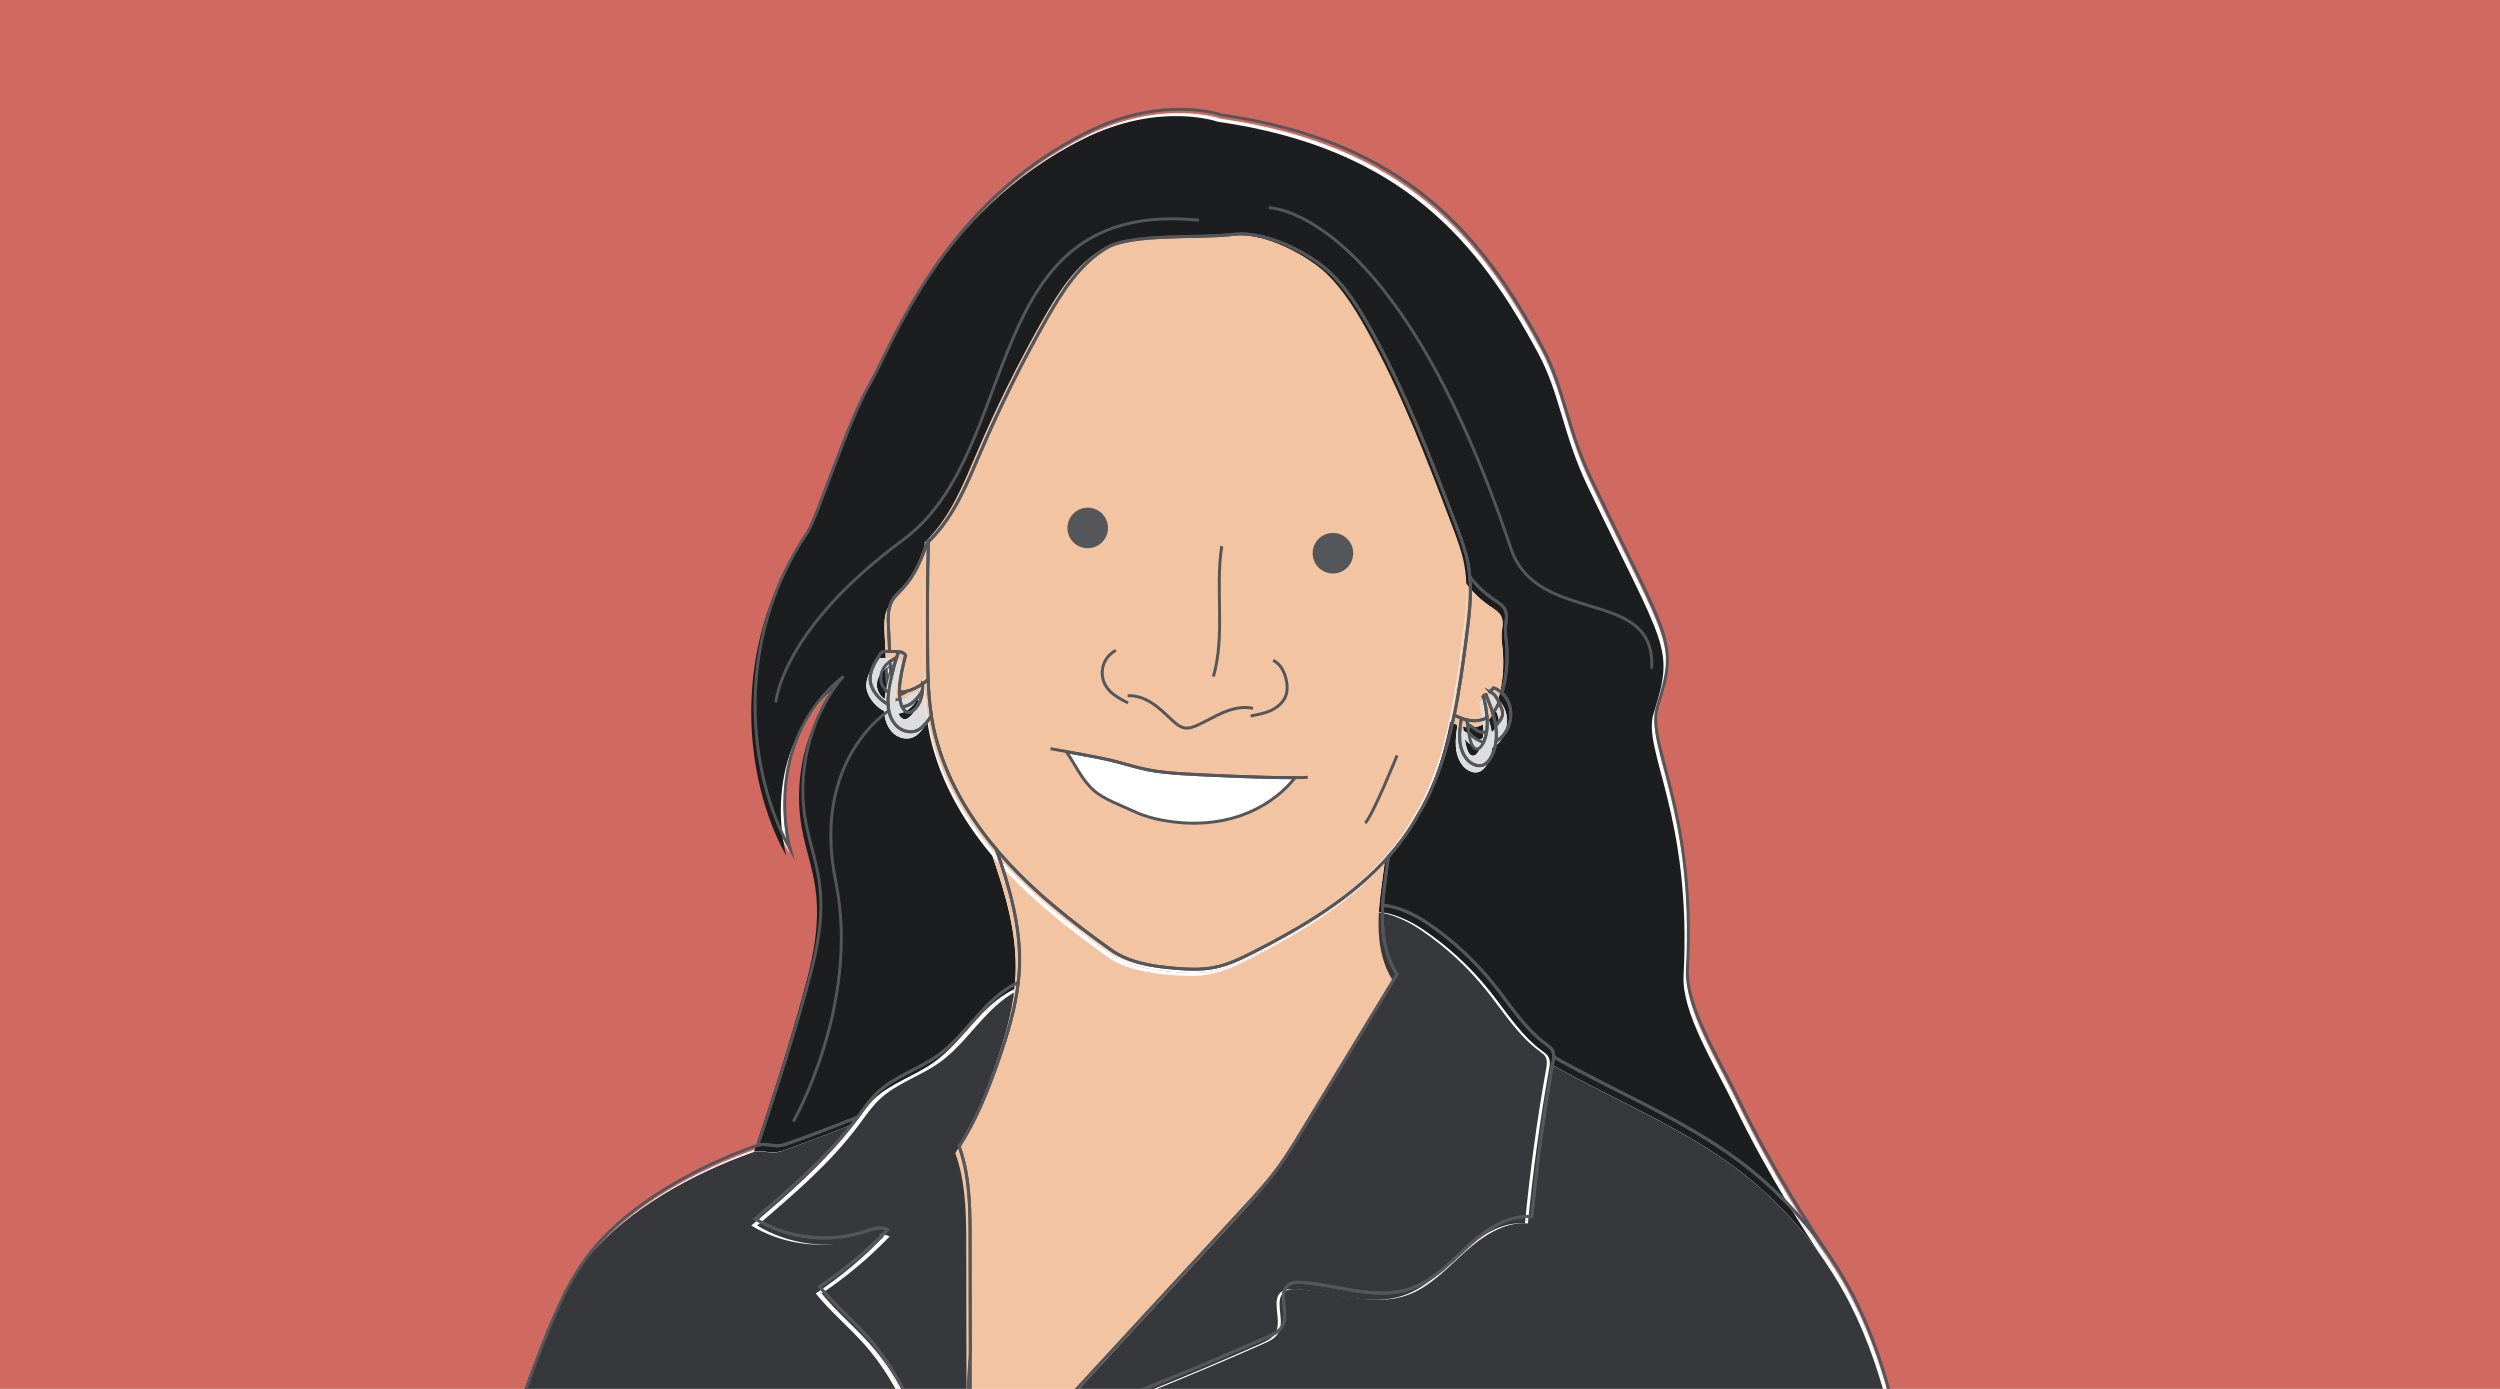 <?xml version="1.0" encoding="UTF-8"?>
<svg id="Layer_1" xmlns="http://www.w3.org/2000/svg" xmlns:xlink="http://www.w3.org/1999/xlink" version="1.1" viewBox="0 0 841.89 467.72">
  <!-- Generator: Adobe Illustrator 29.0.0, SVG Export Plug-In . SVG Version: 2.1.0 Build 186)  -->
  <defs>
    <style>
      .st0, .st1 {
        fill: none;
      }

      .st2 {
        fill: #55565a;
      }

      .st3 {
        fill: #d06a60;
      }

      .st4 {
        fill: #f2c4a2;
      }

      .st5 {
        fill: #37383b;
      }

      .st6 {
        fill: #fff;
      }

      .st7 {
        fill: #1c1d1f;
      }

      .st8 {
        fill: #ddddde;
      }

      .st9 {
        clip-path: url(#clippath);
      }

      .st1 {
        stroke: #55565a;
        stroke-miterlimit: 10;
      }
    </style>
    <clipPath id="clippath">
      <rect class="st0" width="841.89" height="467.72"/>
    </clipPath>
  </defs>
  <g class="st9">
    <rect class="st3" width="841.89" height="467.72"/>
    <g>
      <path class="st6" d="M310.24,233.83c-.13.41-.38.77-.62,1.12-1.07,1.51-2.33,2.97-4,3.77-.66.32-1.37.51-2.1.6.02.03.03.07.04.1.45.92,1.26,1.86,2.28,1.78.51-.04.97-.33,1.37-.66,1.89-1.55,2.86-3.99,3.12-6.42.09-.86.09-1.72.05-2.59-.07.05-.13.1-.2.14.17.72.27,1.46.05,2.15Z"/>
      <path class="st6" d="M302.56,234.08c0,.36,0,.73.02,1.09.89-.17,1.74-.56,2.47-1.12-.82.21-1.7.34-2.49.03Z"/>
      <path class="st6" d="M499.39,247.87c.32-.02.63-.1.94-.21.24-1.54.26-3.13.14-4.74-2.03,1.17-4.53,1.29-6.83.78.1.46.19.93.26,1.41,1.85,1.03,3.41,2.9,5.49,2.77Z"/>
      <path class="st6" d="M504.65,244.14c.53-.73.98-1.56,1.04-2.46.06-.93-.31-1.83-.67-2.7-.17-.4-.34-.8-.53-1.2-.54,1.31-1.22,2.56-2.13,3.59.42,1.39.77,2.81,1,4.25.47-.46.9-.95,1.29-1.48Z"/>
      <path class="st6" d="M264.16,386.65c8.17-2.88,16.28-5.96,24.32-9.18,2.14-2.89,4.19-5.88,6.81-8.34,5.74-5.39,13.67-7.74,20.09-12.31,6.34-4.51,10.94-11,16.37-16.57,3.15-3.23,6.81-6.23,10.85-8.17.18-1.61.33-3.22.4-4.84.57-13.65-3.29-26.97-7.79-39.96-10.6-12.56-18.84-27.43-21.66-43.6-.08-.44-.14-.88-.2-1.33-.47.7-1,1.37-1.53,2.02-.91,1.1-1.88,2.21-3.17,2.82-2.03.96-4.56.48-6.34-.89-1.78-1.37-2.86-3.5-3.3-5.7-.14-.71-.21-1.43-.25-2.16-1.68-.83-3.11-2.12-4.21-3.65-.8-1.1-1.45-2.34-1.7-3.68-.6-3.29,1.27-6.47,3.06-9.29.25-.39.51-.79.92-1,.33-.17.72-.19,1.09-.21.45-.02.9,0,1.35,0-.12-2.79-.25-5.58-.37-8.37-.13-3.01-.23-6.21,1.28-8.83.95-1.64,2.44-2.88,3.74-4.27,4.06-4.32,6.21-10.05,8.26-15.61.07-.19.37-.36.77-.47,8.15-8.09,12.52-19.2,17.05-29.8,6.53-15.27,13.93-30.17,22.13-44.6,5.26-9.25,11.22-18.68,20.42-24.04,8.34-4.86,32.39-3.1,41.96-4.38,12.49-1.67,27.75,7.58,33.24,12.92,5.49,5.34,9.59,11.93,13.33,18.62,11.76,21.05,20.36,43.69,28.91,66.24,1.61,4.25,3.24,8.53,4.09,13,.28,1.47.46,2.95.58,4.44,2.29,3.02,5.08,5.67,8.23,7.78,1.42.96,3,1.9,3.7,3.46.81,1.81.2,3.89.08,5.86-.1,1.67.16,3.34.32,5,.57,5.71.06,11.53-1.48,17.06,1.16,1.07,2.04,2.46,2.5,3.97.8,2.58.48,5.43-.61,7.89-.8,1.81-2.19,3.49-3.92,4.36-.22,2.01-.79,3.96-1.83,5.69-.56.93-1.29,1.82-2.28,2.27-1.87.85-4.13-.15-5.51-1.67-1.65-1.82-2.41-4.3-2.59-6.75-.17-2.43.19-4.86.55-7.27-.83-.3-1.64-.64-2.42-1.04-2.49,12.08-6.17,23.82-12.66,34.46-2.69,4.76-5.91,9.12-9.49,13.16-.58,4.66-1.33,9.31-1.76,13.98-.07.8-.13,1.61-.18,2.43,5.25.41,10.74,3.07,15.23,6.11,8.25,5.61,15.67,12.45,21.92,20.23,5.72,7.12,10.61,15.15,17.98,20.54.77.56,1.59,1.13,2.05,1.97.36.67.44,1.42.4,2.19,20.73,11.81,43.68,20.97,62.79,35.31,11.02,8.28,20.72,18.31,28.66,29.57-4.32-6.4-17.56-26.58-29.19-50.55-6.74-13.89-17.85-31.53-17.19-43.85,2.87-54.22-14.04-75.95-10.1-88.35,7.18-22.56,4.13-21.43-22.23-76.56-8.36-17.49-9.23-30.92-16.51-44.49-20.02-37.36-45.67-69.28-108.03-78.23,0,0-19.54-6.95-45.14,5.74-49.2,24.4-65.8,71.98-73.24,84.68-7.72,13.18-17.73,45.23-21.17,50.28-24.79,36.45-20.09,80.91-5.74,106.54,0,0-10.31-35.3,17.94-58.2,0,0-12.92,13.48-13.63,36.53s11.57,28.32,2.96,62.04c-4.62,18.1-12.16,41.48-18.15,59.27,3.6-.88,5.33,1.09,9.22-.29Z"/>
      <path class="st6" d="M299.42,223.98c-1.94,1.33-3.25,3.6-3.12,5.94.1,1.8,1.14,3.52,2.63,4.5.02-.17.03-.35.06-.52.21-1.56.51-3.11.85-4.65-.23-1.32-.3-2.68-.36-4.02-.02-.42-.04-.84-.06-1.26Z"/>
      <path class="st6" d="M494.28,247.83c.2,1.38.46,2.73.98,4.01.3.74.79,1.52,1.58,1.64.93.13,1.68-.74,2.12-1.57.12-.22.22-.45.33-.68-.5-.14-1-.33-1.48-.55-1.37-.63-2.69-1.63-3.53-2.85Z"/>
      <path class="st6" d="M493.49,216.17c-1.13,8.64-2.3,17.38-4.07,25.94.79.4,1.6.74,2.42,1.04.42.15.84.31,1.28.43.17.04.34.08.51.11,2.3.51,4.81.39,6.83-.78-.17-2.33-.63-4.69-1.1-6.95-.65.38-.09-.75.76-.78.8,2.04,1.6,4.09,2.24,6.18.91-1.02,1.59-2.27,2.13-3.59-.7-1.5-1.59-2.92-3.06-3.6.47-.61,1.12-1.07,1.28-1.26,1.05.36,2,.97,2.81,1.73,1.54-5.53,2.05-11.35,1.48-17.06-.17-1.67-.43-3.33-.32-5,.12-1.97.72-4.06-.08-5.86-.7-1.57-2.28-2.51-3.7-3.46-3.15-2.11-5.94-4.76-8.23-7.78.59,6.86-.28,13.83-1.18,20.7Z"/>
      <path class="st6" d="M493.89,245.11c.14.9.25,1.81.39,2.72.84,1.21,2.15,2.21,3.53,2.85.48.22.97.41,1.48.55.52-1.14.85-2.33,1.04-3.56-.3.11-.61.19-.94.21-2.09.14-3.64-1.74-5.49-2.77Z"/>
      <path class="st6" d="M501.44,234.19c1.47.68,2.36,2.1,3.06,3.6.19.4.36.8.53,1.2.36.86.73,1.76.67,2.7-.06.9-.51,1.73-1.04,2.46-.38.53-.82,1.02-1.29,1.48,0,.06.02.12.03.18.25,1.67.29,3.4.11,5.08,1.73-.87,3.11-2.55,3.92-4.36,1.09-2.46,1.41-5.32.61-7.89-.47-1.51-1.35-2.9-2.5-3.97-.81-.76-1.76-1.36-2.81-1.73-.16.19-.81.65-1.28,1.26Z"/>
      <path class="st6" d="M503.4,245.8c0-.06-.02-.12-.03-.18-.22-1.44-.57-2.85-1-4.25-.64-2.09-1.44-4.14-2.24-6.18-.84.03-1.41,1.16-.76.78.47,2.26.92,4.62,1.1,6.95.12,1.61.1,3.2-.14,4.74-.19,1.23-.52,2.42-1.04,3.56-.1.23-.21.46-.33.68-.44.83-1.19,1.71-2.12,1.57-.79-.11-1.28-.9-1.58-1.64-.52-1.28-.77-2.64-.98-4.01-.13-.91-.24-1.82-.39-2.72-.07-.47-.16-.94-.26-1.41-.17-.04-.34-.07-.51-.11-.44-.12-.86-.28-1.28-.43-.36,2.41-.73,4.84-.55,7.27.17,2.45.94,4.93,2.59,6.75,1.38,1.52,3.64,2.52,5.51,1.67.99-.45,1.72-1.34,2.28-2.27,1.04-1.73,1.61-3.68,1.83-5.69.19-1.68.14-3.41-.11-5.08Z"/>
      <path class="st6" d="M300,223.61c-.2.11-.39.24-.58.37.02.42.04.84.06,1.26.06,1.34.13,2.7.36,4.02.51-2.28,1.13-4.53,1.84-6.76-.04.04-.06.1-.1.13-.44.44-1.03.68-1.58.98Z"/>
      <path class="st6" d="M309.62,234.95c.25-.35.49-.71.62-1.12.23-.69.12-1.43-.05-2.15-1.53,1.05-3.21,1.85-5.01,2.34-.04.01-.08.02-.13.03-.73.56-1.58.95-2.47,1.12.07,1.44.33,2.85.94,4.14.72-.09,1.43-.29,2.1-.6,1.67-.8,2.93-2.25,4-3.77Z"/>
      <path class="st6" d="M296.3,229.93c-.13-2.34,1.18-4.62,3.12-5.94.19-.13.38-.26.58-.37.54-.3,1.14-.54,1.58-.98.04-.04.07-.09.1-.13.14-.44.28-.89.42-1.33-.01-.14-.02-.27-.07-.41-.92-.09-1.84-.13-2.77-.14-.45,0-.9-.01-1.35,0-.37.01-.76.04-1.09.21-.41.21-.67.62-.92,1-1.79,2.82-3.66,6-3.06,9.29.25,1.34.9,2.58,1.7,3.68,1.1,1.52,2.54,2.81,4.21,3.65-.07-1.34.01-2.69.17-4.02-1.49-.98-2.54-2.7-2.63-4.5Z"/>
      <path class="st6" d="M302.11,221.17c.04-.11.07-.22.1-.33,1.4-.4,2.9,1.2,2.36,1.43-.87,3.5-1.74,7.02-1.96,10.62-.02.4-.04.79-.04,1.19.79.31,1.67.18,2.49-.03.04-.01.08-.02.13-.03,1.8-.48,3.48-1.29,5.01-2.34.07-.05.13-.1.2-.14.64-.45,1.26-.95,1.84-1.48-.05-1.2-.08-2.4-.1-3.6-.05-2.46-.07-4.92-.08-7.38-.06-11.41-.11-22.82.29-35.4.21-.2.4-.41.6-.61-.4.11-.7.28-.77.47-2.05,5.56-4.2,11.28-8.26,15.61-1.3,1.38-2.79,2.63-3.74,4.27-1.51,2.61-1.42,5.81-1.28,8.83.12,2.79.25,5.58.37,8.37.92,0,1.85.04,2.77.14.05.14.06.28.07.41Z"/>
      <path class="st6" d="M310.4,231.54c.04.86.04,1.73-.05,2.59-.26,2.42-1.24,4.87-3.12,6.42-.4.33-.86.62-1.37.66-1.02.08-1.84-.86-2.28-1.78-.02-.03-.03-.07-.04-.1-.61-1.29-.87-2.71-.94-4.14-.02-.36-.02-.72-.02-1.09,0-.4.02-.8.04-1.19.22-3.6,1.1-7.12,1.96-10.62.55-.23-.96-1.83-2.36-1.43-.04.11-.07.22-.1.33-.15.44-.28.88-.42,1.33-.71,2.23-1.34,4.48-1.84,6.76-.34,1.54-.64,3.09-.85,4.65-.02.17-.04.35-.06.52-.16,1.34-.24,2.68-.17,4.02.04.72.1,1.45.25,2.16.45,2.2,1.53,4.33,3.3,5.7,1.78,1.37,4.31,1.85,6.34.89,1.29-.61,2.27-1.72,3.17-2.82.54-.65,1.06-1.32,1.53-2.02-.64-4.07-.95-8.18-1.11-12.3-.58.53-1.2,1.03-1.84,1.48Z"/>
      <path class="st6" d="M374.01,321.28c6.14,4.25,13.91,5.44,21.5,6.07,4.33.36,8.71.55,12.98-.27,4.77-.92,9.19-3.08,13.52-5.28,16.54-8.41,33.11-18.35,45.26-32.06,3.58-4.04,6.8-8.4,9.49-13.16,6.49-10.64,10.17-22.38,12.66-34.46,1.77-8.57,2.94-17.3,4.07-25.94.9-6.86,1.77-13.84,1.18-20.7-.13-1.49-.3-2.97-.58-4.44-.86-4.47-2.48-8.75-4.09-13-8.56-22.54-17.16-45.18-28.91-66.24-3.73-6.69-7.84-13.27-13.33-18.62-5.49-5.34-20.76-14.6-33.24-12.92-9.57,1.28-33.61-.47-41.96,4.38-9.2,5.35-15.16,14.79-20.42,24.04-8.21,14.44-15.6,29.33-22.13,44.6-4.53,10.59-8.89,21.7-17.05,29.8-.2.2-.4.41-.6.61-.4,12.59-.35,24-.29,35.4.01,2.46.03,4.92.08,7.38.02,1.2.06,2.4.1,3.6.16,4.12.48,8.23,1.11,12.3.07.44.13.89.2,1.33,2.82,16.18,11.06,31.04,21.66,43.6.26.31.52.63.79.94,10.98,12.76,24.32,23.26,38,33.06Z"/>
      <path class="st6" d="M292.21,451.87c-5.27-5.98-11.51-11.09-16.5-17.3,8.29-5.54,15.98-11.98,22.88-19.17-.29-.17-.6-.3-.91-.39-.93-.29-1.93-.26-2.94-.09-1.2.21-2.41.62-3.55,1-10.78,3.6-22.93,2.79-33.2-2.06-1.37-.65-2.71-1.36-4-2.15,12.23-10.42,24.58-20.96,34.19-33.83.1-.13.2-.27.3-.4-8.04,3.22-16.15,6.3-24.32,9.18-3.89,1.37-5.62-.59-9.22.29-.3.07-.62.16-.95.28-19.43,6.93-41.36,18.88-54.38,34.5-8.68,10.42-13.7,23.32-18.58,35.97-5.35,13.86-10.79,28.55-8.38,43.21.22,1.34.54,2.75,1.47,3.75.73.79,1.76,1.24,2.77,1.61,7.96,2.95,16.65,2.99,25.14,3,30.43.03,61.01.04,91.05-4.8,4.63-.74,9.41-1.68,13.19-4.45,2.84-2.08,4.89-5.05,6.61-8.12,0,0,0-.02.01-.03-4.56-14.63-10.64-28.61-20.68-40.01Z"/>
      <path class="st6" d="M342.6,332.08c-4.04,1.94-7.7,4.94-10.85,8.17-5.43,5.57-10.04,12.06-16.37,16.57-6.41,4.57-14.35,6.92-20.09,12.31-2.62,2.46-4.67,5.45-6.81,8.34-.1.13-.2.27-.3.4-9.61,12.88-21.96,23.41-34.19,33.83,1.29.79,2.63,1.5,4,2.15,10.26,4.85,22.42,5.67,33.2,2.06,1.14-.38,2.35-.79,3.55-1,1.01-.18,2.01-.2,2.94.09.31.1.62.22.91.39-6.9,7.19-14.59,13.63-22.88,19.17,5,6.21,11.23,11.32,16.5,17.3,10.04,11.4,16.13,25.38,20.68,40.01,2.51,8.05,4.56,16.3,6.54,24.43,5.73-19.14,5.53-39.42,7.01-59.4-.03-12.76-.05-25.53-.07-38.29,0-.93,0-1.86,0-2.79-.05-9.66-.39-19.45-3.68-28.5,5.88-9.12,9.9-19.3,13.44-29.56,2.89-8.36,5.48-16.92,6.48-25.68Z"/>
      <path class="st6" d="M624.18,438.38c-2.48-4.9-5.3-9.64-8.38-14.19h.01s-.37-.53-1.03-1.5c-.14-.21-.28-.42-.43-.63-7.94-11.27-17.64-21.3-28.66-29.57-19.11-14.34-42.06-23.5-62.79-35.31-.03.57-.12,1.15-.22,1.7-3.08,17.26-5.46,34.65-7.14,52.11-7.99-.65-15.29,4.31-21.25,9.69-.05.05-.1.09-.15.14-5.98,5.43-11.68,11.68-19.3,14.36-11.7,4.12-24.38-1.18-36.75-2.05-1.47-.1-3.05-.12-4.29.68-4.15,2.68.13,9.66-2.24,13.99-1.02,1.86-3.09,2.84-5.03,3.7-24.17,10.71-48.7,20.6-73.54,29.64-.48.66-.97,1.3-1.43,1.98-1.24,1.84-2.38,4.39-.97,6.1.74.89,1.96,1.21,3.1,1.42,7.28,1.38,14.76.82,22.16,1.13,13.31.57,26.37,3.98,39.67,4.84,16.48,1.07,32.97-1.8,49.48-1.84,21.86-.05,43.4,4.84,65.12,7.37,38.43,4.48,78.11,1.68,115.03,13.23-4.38-26.35-8.92-53.16-20.98-76.99Z"/>
      <path class="st6" d="M522.52,354.99c-.45-.84-1.28-1.4-2.05-1.97-7.37-5.39-12.26-13.42-17.98-20.54-6.25-7.78-13.67-14.62-21.92-20.23-4.48-3.05-9.98-5.7-15.23-6.11-.48,8.1.39,16.5,4.81,23.23-8.98,14.73-18.12,29.8-27.28,44.91-1.55,2.55-3.09,5.1-4.64,7.66-2.56,4.22-5.12,8.45-8.03,12.43-3.39,4.63-7.25,8.9-11.14,13.13-.45.49-.9.98-1.35,1.46-2.85,3.09-5.69,6.17-8.54,9.26-15.75,17.07-31.51,34.15-47.26,51.22-3.03,3.28-6.29,6.7-10.19,8.7.24,1.04.61,2.06,1.16,3.04.04-.01.07-.03.11-.04,24.84-9.04,49.38-18.92,73.54-29.64,1.94-.86,4.01-1.84,5.03-3.7,2.37-4.33-1.91-11.31,2.24-13.99,1.24-.8,2.82-.79,4.29-.68,12.37.87,25.06,6.17,36.75,2.05,7.62-2.68,13.32-8.93,19.3-14.36.05-.05.1-.09.15-.14,5.96-5.38,13.26-10.34,21.25-9.69,1.68-17.46,4.06-34.84,7.14-52.11.1-.56.19-1.13.22-1.7.04-.77-.04-1.52-.4-2.19Z"/>
      <path class="st6" d="M465.34,306.15c.05-.81.1-1.62.18-2.43.42-4.67,1.18-9.32,1.76-13.98-12.15,13.71-28.73,23.64-45.26,32.06-4.33,2.2-8.75,4.36-13.52,5.28-4.26.82-8.65.63-12.98.27-7.59-.63-15.36-1.81-21.5-6.07-13.68-9.8-27.02-20.3-38-33.06-.27-.31-.53-.63-.79-.94,4.49,12.99,8.35,26.31,7.79,39.96-.07,1.62-.22,3.23-.4,4.84-1,8.76-3.59,17.32-6.48,25.68-3.54,10.26-7.56,20.44-13.44,29.56,3.29,9.05,3.63,18.84,3.68,28.5,0,.93,0,1.86,0,2.79.03,12.76.05,25.53.07,38.29.01,6.58.03,13.17.04,19.75,7.12.44,14.04,4.37,21.03,2.98,1.49-.29,2.88-.81,4.2-1.49,3.9-2,7.16-5.42,10.19-8.7,15.75-17.07,31.51-34.15,47.26-51.22,2.85-3.09,5.69-6.17,8.54-9.26.45-.49.9-.98,1.35-1.46,3.89-4.23,7.74-8.5,11.14-13.13,2.92-3.98,5.48-8.21,8.03-12.43,1.55-2.55,3.09-5.1,4.64-7.66,9.16-15.11,18.29-30.17,27.28-44.91-4.42-6.73-5.29-15.13-4.81-23.23Z"/>
    </g>
    <g>
      <path class="st7" d="M309.24,234.83c-.13.41-.38.77-.62,1.12-1.07,1.51-2.33,2.97-4,3.77-.66.32-1.37.51-2.1.6.02.03.03.07.04.1.45.92,1.26,1.86,2.28,1.78.51-.04.97-.33,1.37-.66,1.89-1.55,2.86-3.99,3.12-6.42.09-.86.09-1.72.05-2.59-.07.05-.13.1-.2.14.17.72.27,1.46.05,2.15Z"/>
      <path class="st1" d="M301.56,235.09c0,.36,0,.73.02,1.09.89-.17,1.74-.56,2.47-1.12-.82.21-1.7.34-2.49.03Z"/>
      <path class="st7" d="M498.38,248.87c.32-.02.63-.1.94-.21.24-1.54.26-3.13.14-4.74-2.03,1.17-4.53,1.29-6.83.78.1.46.19.93.26,1.41,1.85,1.03,3.41,2.9,5.49,2.77Z"/>
      <path class="st7" d="M503.65,245.14c.53-.73.98-1.56,1.04-2.46.06-.93-.31-1.83-.67-2.7-.17-.4-.34-.8-.53-1.2-.54,1.31-1.22,2.56-2.13,3.59.42,1.39.77,2.81,1,4.25.47-.46.9-.95,1.29-1.48Z"/>
      <path class="st7" d="M263.16,387.65c8.17-2.88,16.28-5.96,24.32-9.18,2.14-2.89,4.19-5.88,6.81-8.34,5.74-5.39,13.67-7.74,20.09-12.31,6.34-4.51,10.94-11,16.37-16.57,3.15-3.23,6.81-6.23,10.85-8.17.18-1.61.33-3.22.4-4.84.57-13.65-3.29-26.97-7.79-39.96-10.6-12.56-18.84-27.43-21.66-43.6-.08-.44-.14-.88-.2-1.33-.47.7-1,1.37-1.53,2.02-.91,1.1-1.88,2.21-3.17,2.82-2.03.96-4.56.48-6.34-.89-1.78-1.37-2.86-3.5-3.3-5.7-.14-.71-.21-1.43-.25-2.16-1.68-.83-3.11-2.12-4.21-3.65-.8-1.1-1.45-2.34-1.7-3.68-.6-3.29,1.27-6.47,3.06-9.29.25-.39.51-.79.92-1,.33-.17.72-.19,1.09-.21.45-.02.9,0,1.35,0-.12-2.79-.25-5.58-.37-8.37-.13-3.01-.23-6.21,1.28-8.83.95-1.64,2.44-2.88,3.74-4.27,4.06-4.32,6.21-10.05,8.26-15.61.07-.19.37-.36.77-.47,8.15-8.09,12.52-19.2,17.05-29.8,6.53-15.27,13.93-30.17,22.13-44.6,5.26-9.25,11.22-18.68,20.42-24.04,8.34-4.86,32.39-3.1,41.96-4.38,12.49-1.67,27.75,7.58,33.24,12.92,5.49,5.34,9.59,11.93,13.33,18.62,11.76,21.05,20.36,43.69,28.91,66.24,1.61,4.25,3.24,8.53,4.09,13,.28,1.47.46,2.95.58,4.44,2.29,3.02,5.08,5.67,8.23,7.78,1.42.96,3,1.9,3.7,3.46.81,1.81.2,3.89.08,5.86-.1,1.67.16,3.34.32,5,.57,5.71.06,11.53-1.48,17.06,1.16,1.07,2.04,2.46,2.5,3.97.8,2.58.48,5.43-.61,7.89-.8,1.81-2.19,3.49-3.92,4.36-.22,2.01-.79,3.96-1.83,5.69-.56.93-1.29,1.82-2.28,2.27-1.87.85-4.13-.15-5.51-1.67-1.65-1.82-2.41-4.3-2.59-6.75-.17-2.43.19-4.86.55-7.27-.83-.3-1.64-.64-2.42-1.04-2.49,12.08-6.17,23.82-12.66,34.46-2.69,4.76-5.91,9.12-9.49,13.16-.58,4.66-1.33,9.31-1.76,13.98-.07.8-.13,1.61-.18,2.43,5.25.41,10.74,3.07,15.23,6.11,8.25,5.61,15.67,12.45,21.92,20.23,5.72,7.12,10.61,15.15,17.98,20.54.77.56,1.59,1.13,2.05,1.97.36.67.44,1.42.4,2.19,20.73,11.81,43.68,20.97,62.79,35.31,11.02,8.28,20.72,18.31,28.66,29.57-4.32-6.4-17.56-26.58-29.19-50.55-6.74-13.89-17.85-31.53-17.19-43.85,2.87-54.22-14.04-75.95-10.1-88.35,7.18-22.56,4.13-21.43-22.23-76.56-8.36-17.49-9.23-30.92-16.51-44.49-20.02-37.36-45.67-69.28-108.03-78.23,0,0-19.54-6.95-45.14,5.74-49.2,24.4-65.8,71.98-73.24,84.68-7.72,13.18-17.73,45.23-21.17,50.28-24.79,36.45-20.09,80.91-5.74,106.54,0,0-10.31-35.3,17.94-58.2,0,0-12.92,13.48-13.63,36.53s11.57,28.32,2.96,62.04c-4.62,18.1-12.16,41.48-18.15,59.27,3.6-.88,5.33,1.09,9.22-.29Z"/>
      <path class="st7" d="M298.42,224.98c-1.94,1.33-3.25,3.6-3.12,5.94.1,1.8,1.14,3.52,2.63,4.5.02-.17.03-.35.06-.52.21-1.56.51-3.11.85-4.65-.23-1.32-.3-2.68-.36-4.02-.02-.42-.04-.84-.06-1.26Z"/>
      <path class="st7" d="M493.28,248.83c.2,1.38.46,2.73.98,4.01.3.74.79,1.52,1.58,1.64.93.13,1.68-.74,2.12-1.57.12-.22.22-.45.33-.68-.5-.14-1-.33-1.48-.55-1.37-.63-2.69-1.63-3.53-2.85Z"/>
      <path class="st4" d="M492.49,217.18c-1.13,8.64-2.3,17.38-4.07,25.94.79.4,1.6.74,2.42,1.04.42.15.84.31,1.28.43.17.04.34.08.51.11,2.3.51,4.81.39,6.83-.78-.17-2.33-.63-4.69-1.1-6.95-.65.38-.09-.75.76-.78.8,2.04,1.6,4.09,2.24,6.18.91-1.02,1.59-2.27,2.13-3.59-.7-1.5-1.59-2.92-3.06-3.6.47-.61,1.12-1.07,1.28-1.26,1.05.36,2,.97,2.81,1.73,1.54-5.53,2.05-11.35,1.48-17.06-.17-1.67-.43-3.33-.32-5,.12-1.97.72-4.06-.08-5.86-.7-1.57-2.28-2.51-3.7-3.46-3.15-2.11-5.94-4.76-8.23-7.78.59,6.86-.28,13.83-1.18,20.7Z"/>
      <path class="st8" d="M492.89,246.11c.14.9.25,1.81.39,2.72.84,1.21,2.15,2.21,3.53,2.85.48.22.97.41,1.48.55.52-1.14.85-2.33,1.04-3.56-.3.11-.61.19-.94.21-2.09.14-3.64-1.74-5.49-2.77Z"/>
      <path class="st8" d="M500.44,235.19c1.47.68,2.36,2.1,3.06,3.6.19.4.36.8.53,1.2.36.86.73,1.76.67,2.7-.06.9-.51,1.73-1.04,2.46-.38.53-.82,1.02-1.29,1.48,0,.06.02.12.03.18.25,1.67.29,3.4.11,5.08,1.73-.87,3.11-2.55,3.92-4.36,1.09-2.46,1.41-5.32.61-7.89-.47-1.51-1.35-2.9-2.5-3.97-.81-.76-1.76-1.36-2.81-1.73-.16.19-.81.65-1.28,1.26Z"/>
      <path class="st8" d="M502.39,246.8c0-.06-.02-.12-.03-.18-.22-1.44-.57-2.85-1-4.25-.64-2.09-1.44-4.14-2.24-6.18-.84.03-1.41,1.16-.76.78.47,2.26.92,4.62,1.1,6.95.12,1.61.1,3.2-.14,4.74-.19,1.23-.52,2.42-1.04,3.56-.1.23-.21.46-.33.68-.44.83-1.19,1.71-2.12,1.57-.79-.11-1.28-.9-1.58-1.64-.52-1.28-.77-2.64-.98-4.01-.13-.91-.24-1.82-.39-2.72-.07-.47-.16-.94-.26-1.41-.17-.04-.34-.07-.51-.11-.44-.12-.86-.28-1.28-.43-.36,2.41-.73,4.84-.55,7.27.17,2.45.94,4.93,2.59,6.75,1.38,1.52,3.64,2.52,5.51,1.67.99-.45,1.72-1.34,2.28-2.27,1.04-1.73,1.61-3.68,1.83-5.69.19-1.68.14-3.41-.11-5.08Z"/>
      <path class="st1" d="M299,224.61c-.2.11-.39.24-.58.37.02.42.04.84.06,1.26.06,1.34.13,2.7.36,4.02.51-2.28,1.13-4.53,1.84-6.76-.04.04-.06.1-.1.13-.44.44-1.03.68-1.58.98Z"/>
      <path class="st8" d="M308.62,235.95c.25-.35.49-.71.62-1.12.23-.69.12-1.43-.05-2.15-1.53,1.05-3.21,1.85-5.01,2.34-.04.01-.08.02-.13.03-.73.56-1.58.95-2.47,1.12.07,1.44.33,2.85.94,4.14.72-.09,1.43-.29,2.1-.6,1.67-.8,2.93-2.25,4-3.77Z"/>
      <path class="st8" d="M295.3,230.93c-.13-2.34,1.18-4.62,3.12-5.94.19-.13.38-.26.58-.37.54-.3,1.14-.54,1.58-.98.04-.04.07-.09.1-.13.14-.44.28-.89.42-1.33-.01-.14-.02-.27-.07-.41-.92-.09-1.84-.13-2.77-.14-.45,0-.9-.01-1.35,0-.37.01-.76.04-1.09.21-.41.21-.67.62-.92,1-1.79,2.82-3.66,6-3.06,9.29.25,1.34.9,2.58,1.7,3.68,1.1,1.52,2.54,2.81,4.21,3.65-.07-1.34.01-2.69.17-4.02-1.49-.98-2.54-2.7-2.63-4.5Z"/>
      <path class="st4" d="M301.11,222.17c.04-.11.07-.22.1-.33,1.4-.4,2.9,1.2,2.36,1.43-.87,3.5-1.74,7.02-1.96,10.62-.02.4-.04.79-.04,1.19.79.31,1.67.18,2.49-.03.04-.01.08-.02.13-.03,1.8-.48,3.48-1.29,5.01-2.34.07-.05.13-.1.2-.14.64-.45,1.26-.95,1.84-1.48-.05-1.2-.08-2.4-.1-3.6-.05-2.46-.07-4.92-.08-7.38-.06-11.41-.11-22.82.29-35.4.21-.2.4-.41.6-.61-.4.11-.7.28-.77.47-2.05,5.56-4.2,11.28-8.26,15.61-1.3,1.38-2.79,2.63-3.74,4.27-1.51,2.61-1.42,5.81-1.28,8.83.12,2.79.25,5.58.37,8.37.92,0,1.85.04,2.77.14.05.14.06.28.07.41Z"/>
      <path class="st8" d="M309.39,232.54c.04.86.04,1.73-.05,2.59-.26,2.42-1.24,4.87-3.12,6.42-.4.33-.86.62-1.37.66-1.02.08-1.84-.86-2.28-1.78-.02-.03-.03-.07-.04-.1-.61-1.29-.87-2.71-.94-4.14-.02-.36-.02-.72-.02-1.09,0-.4.02-.8.04-1.19.22-3.6,1.1-7.12,1.96-10.62.55-.23-.96-1.83-2.36-1.43-.04.11-.07.22-.1.33-.15.44-.28.88-.42,1.33-.71,2.23-1.34,4.48-1.84,6.76-.34,1.54-.64,3.09-.85,4.65-.02.17-.04.35-.06.52-.16,1.34-.24,2.68-.17,4.02.04.72.1,1.45.25,2.16.45,2.2,1.53,4.33,3.3,5.7,1.78,1.37,4.31,1.85,6.34.89,1.29-.61,2.27-1.72,3.17-2.82.54-.65,1.06-1.32,1.53-2.02-.64-4.07-.95-8.18-1.11-12.3-.58.53-1.2,1.03-1.84,1.48Z"/>
      <path class="st4" d="M373.01,320.28c6.14,4.25,13.91,5.44,21.5,6.07,4.33.36,8.71.55,12.98-.27,4.77-.92,9.19-3.08,13.52-5.28,16.54-8.41,33.11-18.35,45.26-32.06,3.58-4.04,6.8-8.4,9.49-13.16,6.49-10.64,10.17-22.38,12.66-34.46,1.77-8.57,2.94-17.3,4.07-25.94.9-6.86,1.77-13.84,1.18-20.7-.13-1.49-.3-2.97-.58-4.44-.86-4.47-2.48-8.75-4.09-13-8.56-22.54-17.16-45.18-28.91-66.24-3.73-6.69-7.84-13.27-13.33-18.62-5.49-5.34-20.76-14.6-33.24-12.92-9.57,1.28-33.61-.47-41.96,4.38-9.2,5.35-15.16,14.79-20.42,24.04-8.21,14.44-15.6,29.33-22.13,44.6-4.53,10.59-8.89,21.7-17.05,29.8-.2.2-.4.41-.6.61-.4,12.59-.35,24-.29,35.4.01,2.46.03,4.92.08,7.38.02,1.2.06,2.4.1,3.6.16,4.12.48,8.23,1.11,12.3.07.44.13.89.2,1.33,2.82,16.18,11.06,31.04,21.66,43.6.26.31.52.63.79.94,10.98,12.76,24.32,23.26,38,33.06Z"/>
      <path class="st5" d="M291.21,452.87c-5.27-5.98-11.51-11.09-16.5-17.3,8.29-5.54,15.98-11.98,22.88-19.17-.29-.17-.6-.3-.91-.39-.93-.29-1.93-.26-2.94-.09-1.2.21-2.41.62-3.55,1-10.78,3.6-22.93,2.79-33.2-2.06-1.37-.65-2.71-1.36-4-2.15,12.23-10.42,24.58-20.96,34.19-33.83.1-.13.2-.27.3-.4-8.04,3.22-16.15,6.3-24.32,9.18-3.89,1.37-5.62-.59-9.22.29-.3.07-.62.16-.95.28-19.43,6.93-41.36,18.88-54.38,34.5-8.68,10.42-13.7,23.32-18.58,35.97-5.35,13.86-10.79,28.55-8.38,43.21.22,1.34.54,2.75,1.47,3.75.73.79,1.76,1.24,2.77,1.61,7.96,2.95,16.65,2.99,25.14,3,30.43.03,61.01.04,91.05-4.8,4.63-.74,9.41-1.68,13.19-4.45,2.84-2.08,4.89-5.05,6.61-8.12,0,0,0-.02.01-.03-4.56-14.63-10.64-28.61-20.68-40.01Z"/>
      <path class="st5" d="M343.6,333.08c-4.04,1.94-7.7,4.94-10.85,8.17-5.43,5.57-10.04,12.06-16.37,16.57-6.41,4.57-14.35,6.92-20.09,12.31-2.62,2.46-4.67,5.45-6.81,8.34-.1.13-.2.27-.3.4-9.61,12.88-21.96,23.41-34.19,33.83,1.29.79,2.63,1.5,4,2.15,10.26,4.85,22.42,5.67,33.2,2.06,1.14-.38,2.35-.79,3.55-1,1.01-.18,2.01-.2,2.94.09.31.1.62.22.91.39-6.9,7.19-14.59,13.63-22.88,19.17,5,6.21,11.23,11.32,16.5,17.3,10.04,11.4,16.13,25.38,20.68,40.01,2.51,8.05,4.56,16.3,6.54,24.43,5.73-19.14,5.53-39.42,7.01-59.4-.03-12.76-.05-25.53-.07-38.29,0-.93,0-1.86,0-2.79-.05-9.66-.39-19.45-3.68-28.5,5.88-9.12,9.9-19.3,13.44-29.56,2.89-8.36,5.48-16.92,6.48-25.68Z"/>
      <path class="st5" d="M623.18,439.38c-2.48-4.9-5.3-9.64-8.38-14.19h.01s-.37-.53-1.03-1.5c-.14-.21-.28-.42-.43-.63-7.94-11.27-17.64-21.3-28.66-29.57-19.11-14.34-42.06-23.5-62.79-35.31-.03.57-.12,1.15-.22,1.7-3.08,17.26-5.46,34.65-7.14,52.11-7.99-.65-15.29,4.31-21.25,9.69-.05.05-.1.09-.15.14-5.98,5.43-11.68,11.68-19.3,14.36-11.7,4.12-24.38-1.18-36.75-2.05-1.47-.1-3.05-.12-4.29.68-4.15,2.68.13,9.66-2.24,13.99-1.02,1.86-3.09,2.84-5.03,3.7-24.17,10.71-48.7,20.6-73.54,29.64-.48.66-.97,1.3-1.43,1.98-1.24,1.84-2.38,4.39-.97,6.1.74.89,1.96,1.21,3.1,1.42,7.28,1.38,14.76.82,22.16,1.13,13.31.57,26.37,3.98,39.67,4.84,16.48,1.07,32.97-1.8,49.48-1.84,21.86-.05,43.4,4.84,65.12,7.37,38.43,4.48,78.11,1.68,115.03,13.23-4.38-26.35-8.92-53.16-20.98-76.99Z"/>
      <path class="st5" d="M520.51,355.99c-.45-.84-1.28-1.4-2.05-1.97-7.37-5.39-12.26-13.42-17.98-20.54-6.25-7.78-13.67-14.62-21.92-20.23-4.48-3.05-9.98-5.7-15.23-6.11-.48,8.1.39,16.5,4.81,23.23-8.98,14.73-18.12,29.8-27.28,44.91-1.55,2.55-3.09,5.1-4.64,7.66-2.56,4.22-5.12,8.45-8.03,12.43-3.39,4.63-7.25,8.9-11.14,13.13-.45.49-.9.98-1.35,1.46-2.85,3.09-5.69,6.17-8.54,9.26-15.75,17.07-31.51,34.15-47.26,51.22-3.03,3.28-6.29,6.7-10.19,8.7.24,1.04.61,2.06,1.16,3.04.04-.01.07-.03.11-.04,24.84-9.04,49.38-18.92,73.54-29.64,1.94-.86,4.01-1.84,5.03-3.7,2.37-4.33-1.91-11.31,2.24-13.99,1.24-.8,2.82-.79,4.29-.68,12.37.87,25.06,6.17,36.75,2.05,7.62-2.68,13.32-8.93,19.3-14.36.05-.05.1-.09.15-.14,5.96-5.38,13.26-10.34,21.25-9.69,1.68-17.46,4.06-34.84,7.14-52.11.1-.56.19-1.13.22-1.7.04-.77-.04-1.52-.4-2.19Z"/>
      <path class="st4" d="M464.34,307.15c.05-.81.1-1.62.18-2.43.42-4.67,1.18-9.32,1.76-13.98-12.15,13.71-28.73,23.64-45.26,32.06-4.33,2.2-8.75,4.36-13.52,5.28-4.26.82-8.65.63-12.98.27-7.59-.63-15.36-1.81-21.5-6.07-13.68-9.8-27.02-20.3-38-33.06-.27-.31-.53-.63-.79-.94,4.49,12.99,8.35,26.31,7.79,39.96-.07,1.62-.22,3.23-.4,4.84-1,8.76-3.59,17.32-6.48,25.68-3.54,10.26-7.56,20.44-13.44,29.56,3.29,9.05,3.63,18.84,3.68,28.5,0,.93,0,1.86,0,2.79.03,12.76.05,25.53.07,38.29.01,6.58.03,13.17.04,19.75,7.12.44,14.04,4.37,21.03,2.98,1.49-.29,2.88-.81,4.2-1.49,3.9-2,7.16-5.42,10.19-8.7,15.75-17.07,31.51-34.15,47.26-51.22,2.85-3.09,5.69-6.17,8.54-9.26.45-.49.9-.98,1.35-1.46,3.89-4.23,7.74-8.5,11.14-13.13,2.92-3.98,5.48-8.21,8.03-12.43,1.55-2.55,3.09-5.1,4.64-7.66,9.16-15.11,18.29-30.17,27.28-44.91-4.42-6.73-5.29-15.13-4.81-23.23Z"/>
    </g>
    <path class="st1" d="M421.93,238.54c-3.31-.76-6.79.06-9.92,1.37s-6.03,3.12-9.15,4.46c-1.18.51-2.44.95-3.71.8-1.7-.2-3.09-1.4-4.35-2.57-2.16-2.02-4.27-4.13-6.74-5.75s-5.39-2.74-8.34-2.54"/>
    <path class="st1" d="M379.89,236.72c-2.85-1.43-5.85-3-7.5-5.74-1.2-1.99-1.53-4.48-.9-6.72s2.23-4.18,4.29-5.24"/>
    <path class="st1" d="M421.16,241.1c2.41-.44,4.85-.88,7.06-1.95,2.2-1.07,4.17-2.86,4.9-5.2.48-1.54.39-3.21.07-4.8-.54-2.75-1.92-5.57-4.45-6.78"/>
    <path class="st1" d="M411.43,183.91c-2.25,14.54,1.25,29.78-2.81,43.93"/>
    <path class="st6" d="M397.47,260.53c-3.75-.26-7.51-.6-11.19-1.35-3.76-.76-7.41-1.95-11.13-2.88-3.47-.87-6.99-1.52-10.51-2.17-1.86-.34-3.72-.69-5.58-1.03,3.17,4.49,5.01,9.19,9.21,13.01,3.39,3.08,9.64,5.24,13.77,7.2,3.08,1.46,6.39,2.36,9.74,2.97,8.71,1.59,17.85,1.24,26.2-1.68,7.06-2.47,13.52-6.86,18.14-12.72-11.19.09-33.41-.99-38.66-1.35Z"/>
    <circle class="st2" cx="366.29" cy="177.79" r="6.83"/>
    <circle class="st2" cx="448.87" cy="186.3" r="6.83"/>
    <g>
      <path class="st1" d="M310.55,232.56c-.13.41-.38.77-.62,1.12-1.07,1.51-2.33,2.97-4,3.77-.66.32-1.37.51-2.1.6.02.03.03.07.04.1.45.92,1.26,1.86,2.28,1.78.51-.04.97-.33,1.37-.66,1.89-1.55,2.86-3.99,3.12-6.42.09-.86.09-1.72.05-2.59-.07.05-.13.1-.2.14.17.72.27,1.46.05,2.15Z"/>
      <path class="st1" d="M302.87,232.81c0,.36,0,.73.02,1.09.89-.17,1.74-.56,2.47-1.12-.82.21-1.7.34-2.49.03Z"/>
      <path class="st1" d="M499.69,246.6c.32-.02.63-.1.94-.21.24-1.54.26-3.13.14-4.74-2.03,1.17-4.53,1.29-6.83.78.1.46.19.93.26,1.41,1.85,1.03,3.41,2.9,5.49,2.77Z"/>
      <path class="st1" d="M504.96,242.87c.53-.73.98-1.56,1.04-2.46.06-.93-.31-1.83-.67-2.7-.17-.4-.34-.8-.53-1.2-.54,1.31-1.22,2.56-2.13,3.59.42,1.39.77,2.81,1,4.25.47-.46.9-.95,1.29-1.48Z"/>
      <path class="st1" d="M264.46,385.38c8.17-2.88,16.28-5.96,24.32-9.18,2.14-2.89,4.19-5.88,6.81-8.34,5.74-5.39,13.67-7.74,20.09-12.31,6.34-4.51,10.94-11,16.37-16.57,3.15-3.23,6.81-6.23,10.85-8.17.18-1.61.33-3.22.4-4.84.57-13.65-3.29-26.97-7.79-39.96-10.6-12.56-18.84-27.43-21.66-43.6-.08-.44-.14-.88-.2-1.33-.47.7-1,1.37-1.53,2.02-.91,1.1-1.88,2.21-3.17,2.82-2.03.96-4.56.48-6.34-.89-1.78-1.37-2.86-3.5-3.3-5.7-.14-.71-.21-1.43-.25-2.16-1.68-.83-3.11-2.12-4.21-3.65-.8-1.1-1.45-2.34-1.7-3.68-.6-3.29,1.27-6.47,3.06-9.29.25-.39.51-.79.92-1,.33-.17.72-.19,1.09-.21.45-.02.9,0,1.35,0-.12-2.79-.25-5.58-.37-8.37-.13-3.01-.23-6.21,1.28-8.83.95-1.64,2.44-2.88,3.74-4.27,4.06-4.32,6.21-10.05,8.26-15.61.07-.19.37-.36.77-.47,8.15-8.09,12.52-19.2,17.05-29.8,6.53-15.27,13.93-30.17,22.13-44.6,5.26-9.25,11.22-18.68,20.42-24.04,8.34-4.86,32.39-3.1,41.96-4.38,12.49-1.67,27.75,7.58,33.24,12.92,5.49,5.34,9.59,11.93,13.33,18.62,11.76,21.05,20.36,43.69,28.91,66.24,1.61,4.25,3.24,8.53,4.09,13,.28,1.47.46,2.95.58,4.44,2.29,3.02,5.08,5.67,8.23,7.78,1.42.96,3,1.9,3.7,3.46.81,1.81.2,3.89.08,5.86-.1,1.67.16,3.34.32,5,.57,5.71.06,11.53-1.48,17.06,1.16,1.07,2.04,2.46,2.5,3.97.8,2.58.48,5.43-.61,7.89-.8,1.81-2.19,3.49-3.92,4.36-.22,2.01-.79,3.96-1.83,5.69-.56.93-1.29,1.82-2.28,2.27-1.87.85-4.13-.15-5.51-1.67-1.65-1.82-2.41-4.3-2.59-6.75-.17-2.43.19-4.86.55-7.27-.83-.3-1.64-.64-2.42-1.04-2.49,12.08-6.17,23.82-12.66,34.46-2.69,4.76-5.91,9.12-9.49,13.16-.58,4.66-1.33,9.31-1.76,13.98-.07.8-.13,1.61-.18,2.43,5.25.41,10.74,3.07,15.23,6.11,8.25,5.61,15.67,12.45,21.92,20.23,5.72,7.12,10.61,15.15,17.98,20.54.77.56,1.59,1.13,2.05,1.97.36.67.44,1.42.4,2.19,20.73,11.81,43.68,20.97,62.79,35.31,11.02,8.28,20.72,18.31,28.66,29.57-4.32-6.4-17.56-26.58-29.19-50.55-6.74-13.89-17.85-31.53-17.19-43.85,2.87-54.22-14.04-75.95-10.1-88.35,7.18-22.56,4.13-21.43-22.23-76.56-8.36-17.49-9.23-30.92-16.51-44.49-20.02-37.36-45.67-69.28-108.03-78.23,0,0-19.54-6.95-45.14,5.74-49.2,24.4-65.8,71.98-73.24,84.68-7.72,13.18-17.73,45.23-21.17,50.28-24.79,36.45-20.09,80.91-5.74,106.54,0,0-10.31-35.3,17.94-58.2,0,0-12.92,13.48-13.63,36.53s11.57,28.32,2.96,62.04c-4.62,18.1-12.16,41.48-18.15,59.27,3.6-.88,5.33,1.09,9.22-.29Z"/>
      <path class="st0" d="M299.73,222.71c-1.94,1.33-3.25,3.6-3.12,5.94.1,1.8,1.14,3.52,2.63,4.5.02-.17.03-.35.06-.52.21-1.56.51-3.11.85-4.65-.23-1.32-.3-2.68-.36-4.02-.02-.42-.04-.84-.06-1.26Z"/>
      <path class="st0" d="M494.58,246.56c.2,1.38.46,2.73.98,4.01.3.74.79,1.52,1.58,1.64.93.13,1.68-.74,2.12-1.57.12-.22.22-.45.33-.68-.5-.14-1-.33-1.48-.55-1.37-.63-2.69-1.63-3.53-2.85Z"/>
      <path class="st1" d="M493.8,214.9c-1.13,8.64-2.3,17.38-4.07,25.94.79.4,1.6.74,2.42,1.04.42.15.84.31,1.28.43.17.04.34.08.51.11,2.3.51,4.81.39,6.83-.78-.17-2.33-.63-4.69-1.1-6.95-.65.38-.09-.75.76-.78.8,2.04,1.6,4.09,2.24,6.18.91-1.02,1.59-2.27,2.13-3.59-.7-1.5-1.59-2.92-3.06-3.6.47-.61,1.12-1.07,1.28-1.26,1.05.36,2,.97,2.81,1.73,1.54-5.53,2.05-11.35,1.48-17.06-.17-1.67-.43-3.33-.32-5,.12-1.97.72-4.06-.08-5.86-.7-1.57-2.28-2.51-3.7-3.46-3.15-2.11-5.94-4.76-8.23-7.78.59,6.86-.28,13.83-1.18,20.7Z"/>
      <path class="st1" d="M494.2,243.84c.14.9.25,1.81.39,2.72.84,1.21,2.15,2.21,3.53,2.85.48.22.97.41,1.48.55.52-1.14.85-2.33,1.04-3.56-.3.11-.61.19-.94.21-2.09.14-3.64-1.74-5.49-2.77Z"/>
      <path class="st1" d="M501.74,232.92c1.47.68,2.36,2.1,3.06,3.6.19.4.36.8.53,1.2.36.86.73,1.76.67,2.7-.06.9-.51,1.73-1.04,2.46-.38.53-.82,1.02-1.29,1.48,0,.06.02.12.03.18.25,1.67.29,3.4.11,5.08,1.73-.87,3.11-2.55,3.92-4.36,1.09-2.46,1.41-5.32.61-7.89-.47-1.51-1.35-2.9-2.5-3.97-.81-.76-1.76-1.36-2.81-1.73-.16.19-.81.65-1.28,1.26Z"/>
      <path class="st1" d="M503.7,244.53c0-.06-.02-.12-.03-.18-.22-1.44-.57-2.85-1-4.25-.64-2.09-1.44-4.14-2.24-6.18-.84.03-1.41,1.16-.76.78.47,2.26.92,4.62,1.1,6.95.12,1.61.1,3.2-.14,4.74-.19,1.23-.52,2.42-1.04,3.56-.1.23-.21.46-.33.68-.44.83-1.19,1.71-2.12,1.57-.79-.11-1.28-.9-1.58-1.64-.52-1.28-.77-2.64-.98-4.01-.13-.91-.24-1.82-.39-2.72-.07-.47-.16-.94-.26-1.41-.17-.04-.34-.07-.51-.11-.44-.12-.86-.28-1.28-.43-.36,2.41-.73,4.84-.55,7.27.17,2.45.94,4.93,2.59,6.75,1.38,1.52,3.64,2.52,5.51,1.67.99-.45,1.72-1.34,2.28-2.27,1.04-1.73,1.61-3.68,1.83-5.69.19-1.68.14-3.41-.11-5.08Z"/>
      <path class="st1" d="M300.31,222.34c-.2.11-.39.24-.58.37.02.42.04.84.06,1.26.06,1.34.13,2.7.36,4.02.51-2.28,1.13-4.53,1.84-6.76-.04.04-.06.1-.1.13-.44.44-1.03.68-1.58.98Z"/>
      <path class="st1" d="M309.93,233.68c.25-.35.49-.71.62-1.12.23-.69.12-1.43-.05-2.15-1.53,1.05-3.21,1.85-5.01,2.34-.04.01-.08.02-.13.03-.73.56-1.58.95-2.47,1.12.07,1.44.33,2.85.94,4.14.72-.09,1.43-.29,2.1-.6,1.67-.8,2.93-2.25,4-3.77Z"/>
      <path class="st1" d="M296.61,228.65c-.13-2.34,1.18-4.62,3.12-5.94.19-.13.38-.26.58-.37.54-.3,1.14-.54,1.58-.98.04-.04.07-.09.1-.13.14-.44.28-.89.42-1.33-.01-.14-.02-.27-.07-.41-.92-.09-1.84-.13-2.77-.14-.45,0-.9-.01-1.35,0-.37.01-.76.04-1.09.21-.41.21-.67.62-.92,1-1.79,2.82-3.66,6-3.06,9.29.25,1.34.9,2.58,1.7,3.68,1.1,1.52,2.54,2.81,4.21,3.65-.07-1.34.01-2.69.17-4.02-1.49-.98-2.54-2.7-2.63-4.5Z"/>
      <path class="st1" d="M302.41,219.9c.04-.11.07-.22.1-.33,1.4-.4,2.9,1.2,2.36,1.43-.87,3.5-1.74,7.02-1.96,10.62-.02.4-.04.79-.04,1.19.79.31,1.67.18,2.49-.03.04-.01.08-.02.13-.03,1.8-.48,3.48-1.29,5.01-2.34.07-.05.13-.1.2-.14.64-.45,1.26-.95,1.84-1.48-.05-1.2-.08-2.4-.1-3.6-.05-2.46-.07-4.92-.08-7.38-.06-11.41-.11-22.82.29-35.4.21-.2.4-.41.6-.61-.4.11-.7.28-.77.47-2.05,5.56-4.2,11.28-8.26,15.61-1.3,1.38-2.79,2.63-3.74,4.27-1.51,2.61-1.42,5.81-1.28,8.83.12,2.79.25,5.58.37,8.37.92,0,1.85.04,2.77.14.05.14.06.28.07.41Z"/>
      <path class="st1" d="M310.7,230.27c.04.86.04,1.73-.05,2.59-.26,2.42-1.24,4.87-3.12,6.42-.4.33-.86.62-1.37.66-1.02.08-1.84-.86-2.28-1.78-.02-.03-.03-.07-.04-.1-.61-1.29-.87-2.71-.94-4.14-.02-.36-.02-.72-.02-1.09,0-.4.02-.8.04-1.19.22-3.6,1.1-7.12,1.96-10.62.55-.23-.96-1.83-2.36-1.43-.04.11-.07.22-.1.33-.15.44-.28.88-.42,1.33-.71,2.23-1.34,4.48-1.84,6.76-.34,1.54-.64,3.09-.85,4.65-.02.17-.04.35-.06.52-.16,1.34-.24,2.68-.17,4.02.04.72.1,1.45.25,2.16.45,2.2,1.53,4.33,3.3,5.7,1.78,1.37,4.31,1.85,6.34.89,1.29-.61,2.27-1.72,3.17-2.82.54-.65,1.06-1.32,1.53-2.02-.64-4.07-.95-8.18-1.11-12.3-.58.53-1.2,1.03-1.84,1.48Z"/>
      <path class="st1" d="M374.32,320.01c6.14,4.25,13.91,5.44,21.5,6.07,4.33.36,8.71.55,12.98-.27,4.77-.92,9.19-3.08,13.52-5.28,16.54-8.41,33.11-18.35,45.26-32.06,3.58-4.04,6.8-8.4,9.49-13.16,6.49-10.64,10.17-22.38,12.66-34.46,1.77-8.57,2.94-17.3,4.07-25.94.9-6.86,1.77-13.84,1.18-20.7-.13-1.49-.3-2.97-.58-4.44-.86-4.47-2.48-8.75-4.09-13-8.56-22.54-17.16-45.18-28.91-66.24-3.73-6.69-7.84-13.27-13.33-18.62-5.49-5.34-20.76-14.6-33.24-12.92-9.57,1.28-33.61-.47-41.96,4.38-9.2,5.35-15.16,14.79-20.42,24.04-8.21,14.44-15.6,29.33-22.13,44.6-4.53,10.59-8.89,21.7-17.05,29.8-.2.2-.4.41-.6.61-.4,12.59-.35,24-.29,35.4.01,2.46.03,4.92.08,7.38.02,1.2.06,2.4.1,3.6.16,4.12.48,8.23,1.11,12.3.07.44.13.89.2,1.33,2.82,16.18,11.06,31.04,21.66,43.6.26.31.52.63.79.94,10.98,12.76,24.32,23.26,38,33.06Z"/>
      <path class="st1" d="M292.52,450.59c-5.27-5.98-11.51-11.09-16.5-17.3,8.29-5.54,15.98-11.98,22.88-19.17-.29-.17-.6-.3-.91-.39-.93-.29-1.93-.26-2.94-.09-1.2.21-2.41.62-3.55,1-10.78,3.6-22.93,2.79-33.2-2.06-1.37-.65-2.71-1.36-4-2.15,12.23-10.42,24.58-20.96,34.19-33.83.1-.13.2-.27.3-.4-8.04,3.22-16.15,6.3-24.32,9.18-3.89,1.37-5.62-.59-9.22.29-.3.07-.62.16-.95.28-19.43,6.93-41.36,18.88-54.38,34.5-8.68,10.42-13.7,23.32-18.58,35.97-5.35,13.86-10.79,28.55-8.38,43.21.22,1.34.54,2.75,1.47,3.75.73.79,1.76,1.24,2.77,1.61,7.96,2.95,16.65,2.99,25.14,3,30.43.03,61.01.04,91.05-4.8,4.63-.74,9.41-1.68,13.19-4.45,2.84-2.08,4.89-5.05,6.61-8.12,0,0,0-.02.01-.03-4.56-14.63-10.64-28.61-20.68-40.01Z"/>
      <path class="st1" d="M342.91,330.81c-4.04,1.94-7.7,4.94-10.85,8.17-5.43,5.57-10.04,12.06-16.37,16.57-6.41,4.57-14.35,6.92-20.09,12.31-2.62,2.46-4.67,5.45-6.81,8.34-.1.13-.2.27-.3.4-9.61,12.88-21.96,23.41-34.19,33.83,1.29.79,2.63,1.5,4,2.15,10.26,4.85,22.42,5.67,33.2,2.06,1.14-.38,2.35-.79,3.55-1,1.01-.18,2.01-.2,2.94.09.31.1.62.22.91.39-6.9,7.19-14.59,13.63-22.88,19.17,5,6.21,11.23,11.32,16.5,17.3,10.04,11.4,16.13,25.38,20.68,40.01,2.51,8.05,4.56,16.3,6.54,24.43,5.73-19.14,5.53-39.42,7.01-59.4-.03-12.76-.05-25.53-.07-38.29,0-.93,0-1.86,0-2.79-.05-9.66-.39-19.45-3.68-28.5,5.88-9.12,9.9-19.3,13.44-29.56,2.89-8.36,5.48-16.92,6.48-25.68Z"/>
      <path class="st1" d="M624.48,437.11c-2.48-4.9-5.3-9.64-8.38-14.19h.01s-.37-.53-1.03-1.5c-.14-.21-.28-.42-.43-.63-7.94-11.27-17.64-21.3-28.66-29.57-19.11-14.34-42.06-23.5-62.79-35.31-.03.57-.12,1.15-.22,1.7-3.08,17.26-5.46,34.65-7.14,52.11-7.99-.65-15.29,4.31-21.25,9.69-.05.05-.1.09-.15.14-5.98,5.43-11.68,11.68-19.3,14.36-11.7,4.12-24.38-1.18-36.75-2.05-1.47-.1-3.05-.12-4.29.68-4.15,2.68.13,9.66-2.24,13.99-1.02,1.86-3.09,2.84-5.03,3.7-24.17,10.71-48.7,20.6-73.54,29.64-.48.66-.97,1.3-1.43,1.98-1.24,1.84-2.38,4.39-.97,6.1.74.89,1.96,1.21,3.1,1.42,7.28,1.38,14.76.82,22.16,1.13,13.31.57,26.37,3.98,39.67,4.84,16.48,1.07,32.97-1.8,49.48-1.84,21.86-.05,43.4,4.84,65.12,7.37,38.43,4.48,78.11,1.68,115.03,13.23-4.38-26.35-8.92-53.16-20.98-76.99Z"/>
      <path class="st1" d="M522.82,353.72c-.45-.84-1.28-1.4-2.05-1.97-7.37-5.39-12.26-13.42-17.98-20.54-6.25-7.78-13.67-14.62-21.92-20.23-4.48-3.05-9.98-5.7-15.23-6.11-.48,8.1.39,16.5,4.81,23.23-8.98,14.73-18.12,29.8-27.28,44.91-1.55,2.55-3.09,5.1-4.64,7.66-2.56,4.22-5.12,8.45-8.03,12.43-3.39,4.63-7.25,8.9-11.14,13.13-.45.49-.9.98-1.35,1.46-2.85,3.09-5.69,6.17-8.54,9.26-15.75,17.07-31.51,34.15-47.26,51.22-3.03,3.28-6.29,6.7-10.19,8.7.24,1.04.61,2.06,1.16,3.04.04-.01.07-.03.11-.04,24.84-9.04,49.38-18.92,73.54-29.64,1.94-.86,4.01-1.84,5.03-3.7,2.37-4.33-1.91-11.31,2.24-13.99,1.24-.8,2.82-.79,4.29-.68,12.37.87,25.06,6.17,36.75,2.05,7.62-2.68,13.32-8.93,19.3-14.36.05-.05.1-.09.15-.14,5.96-5.38,13.26-10.34,21.25-9.69,1.68-17.46,4.06-34.84,7.14-52.11.1-.56.19-1.13.22-1.7.04-.77-.04-1.52-.4-2.19Z"/>
      <path class="st1" d="M465.64,304.88c.05-.81.1-1.62.18-2.43.42-4.67,1.18-9.32,1.76-13.98-12.15,13.71-28.73,23.64-45.26,32.06-4.33,2.2-8.75,4.36-13.52,5.28-4.26.82-8.65.63-12.98.27-7.59-.63-15.36-1.81-21.5-6.07-13.68-9.8-27.02-20.3-38-33.06-.27-.31-.53-.63-.79-.94,4.49,12.99,8.35,26.31,7.79,39.96-.07,1.62-.22,3.23-.4,4.84-1,8.76-3.59,17.32-6.48,25.68-3.54,10.26-7.56,20.44-13.44,29.56,3.29,9.05,3.63,18.84,3.68,28.5,0,.93,0,1.86,0,2.79.03,12.76.05,25.53.07,38.29.01,6.58.03,13.17.04,19.75,7.12.44,14.04,4.37,21.03,2.98,1.49-.29,2.88-.81,4.2-1.49,3.9-2,7.16-5.42,10.19-8.7,15.75-17.07,31.51-34.15,47.26-51.22,2.85-3.09,5.69-6.17,8.54-9.26.45-.49.9-.98,1.35-1.46,3.89-4.23,7.74-8.5,11.14-13.13,2.92-3.98,5.48-8.21,8.03-12.43,1.55-2.55,3.09-5.1,4.64-7.66,9.16-15.11,18.29-30.17,27.28-44.91-4.42-6.73-5.29-15.13-4.81-23.23Z"/>
    </g>
    <path class="st1" d="M470.46,254.41s-7.77,19.29-10.69,22.81"/>
    <path class="st1" d="M261.28,236.52s1.64-24.37,42.83-54.71c41.19-30.34,24.47-115.21,99.63-107.65"/>
    <path class="st1" d="M299.31,239.33s-26.27,16.48-17.86,57.57c8.4,41.09-14.28,80.78-14.28,80.78"/>
    <path class="st1" d="M427.3,69.96s43.15,0,81.48,114.66c8.87,26.55,49.11,12.57,47.42,40.54"/>
    <path class="st1" d="M397.47,260.53c-3.75-.26-7.51-.6-11.19-1.35-3.76-.76-7.41-1.95-11.13-2.88-3.47-.87-6.99-1.52-10.51-2.17-1.86-.34-3.72-.69-5.58-1.03,3.17,4.49,5.01,9.19,9.21,13.01,3.39,3.08,9.64,5.24,13.77,7.2,3.08,1.46,6.39,2.36,9.74,2.97,8.71,1.59,17.85,1.24,26.2-1.68,7.06-2.47,13.52-6.86,18.14-12.72-11.19.09-33.41-.99-38.66-1.35Z"/>
    <path class="st1" d="M440.41,261.76c-8.24.57-36.89-.81-42.94-1.23-3.75-.26-7.51-.6-11.19-1.35-3.76-.77-7.41-1.95-11.13-2.88-3.47-.87-6.99-1.52-10.51-2.17-3.63-.67-7.26-1.34-10.89-2.01"/>
  </g>
</svg>